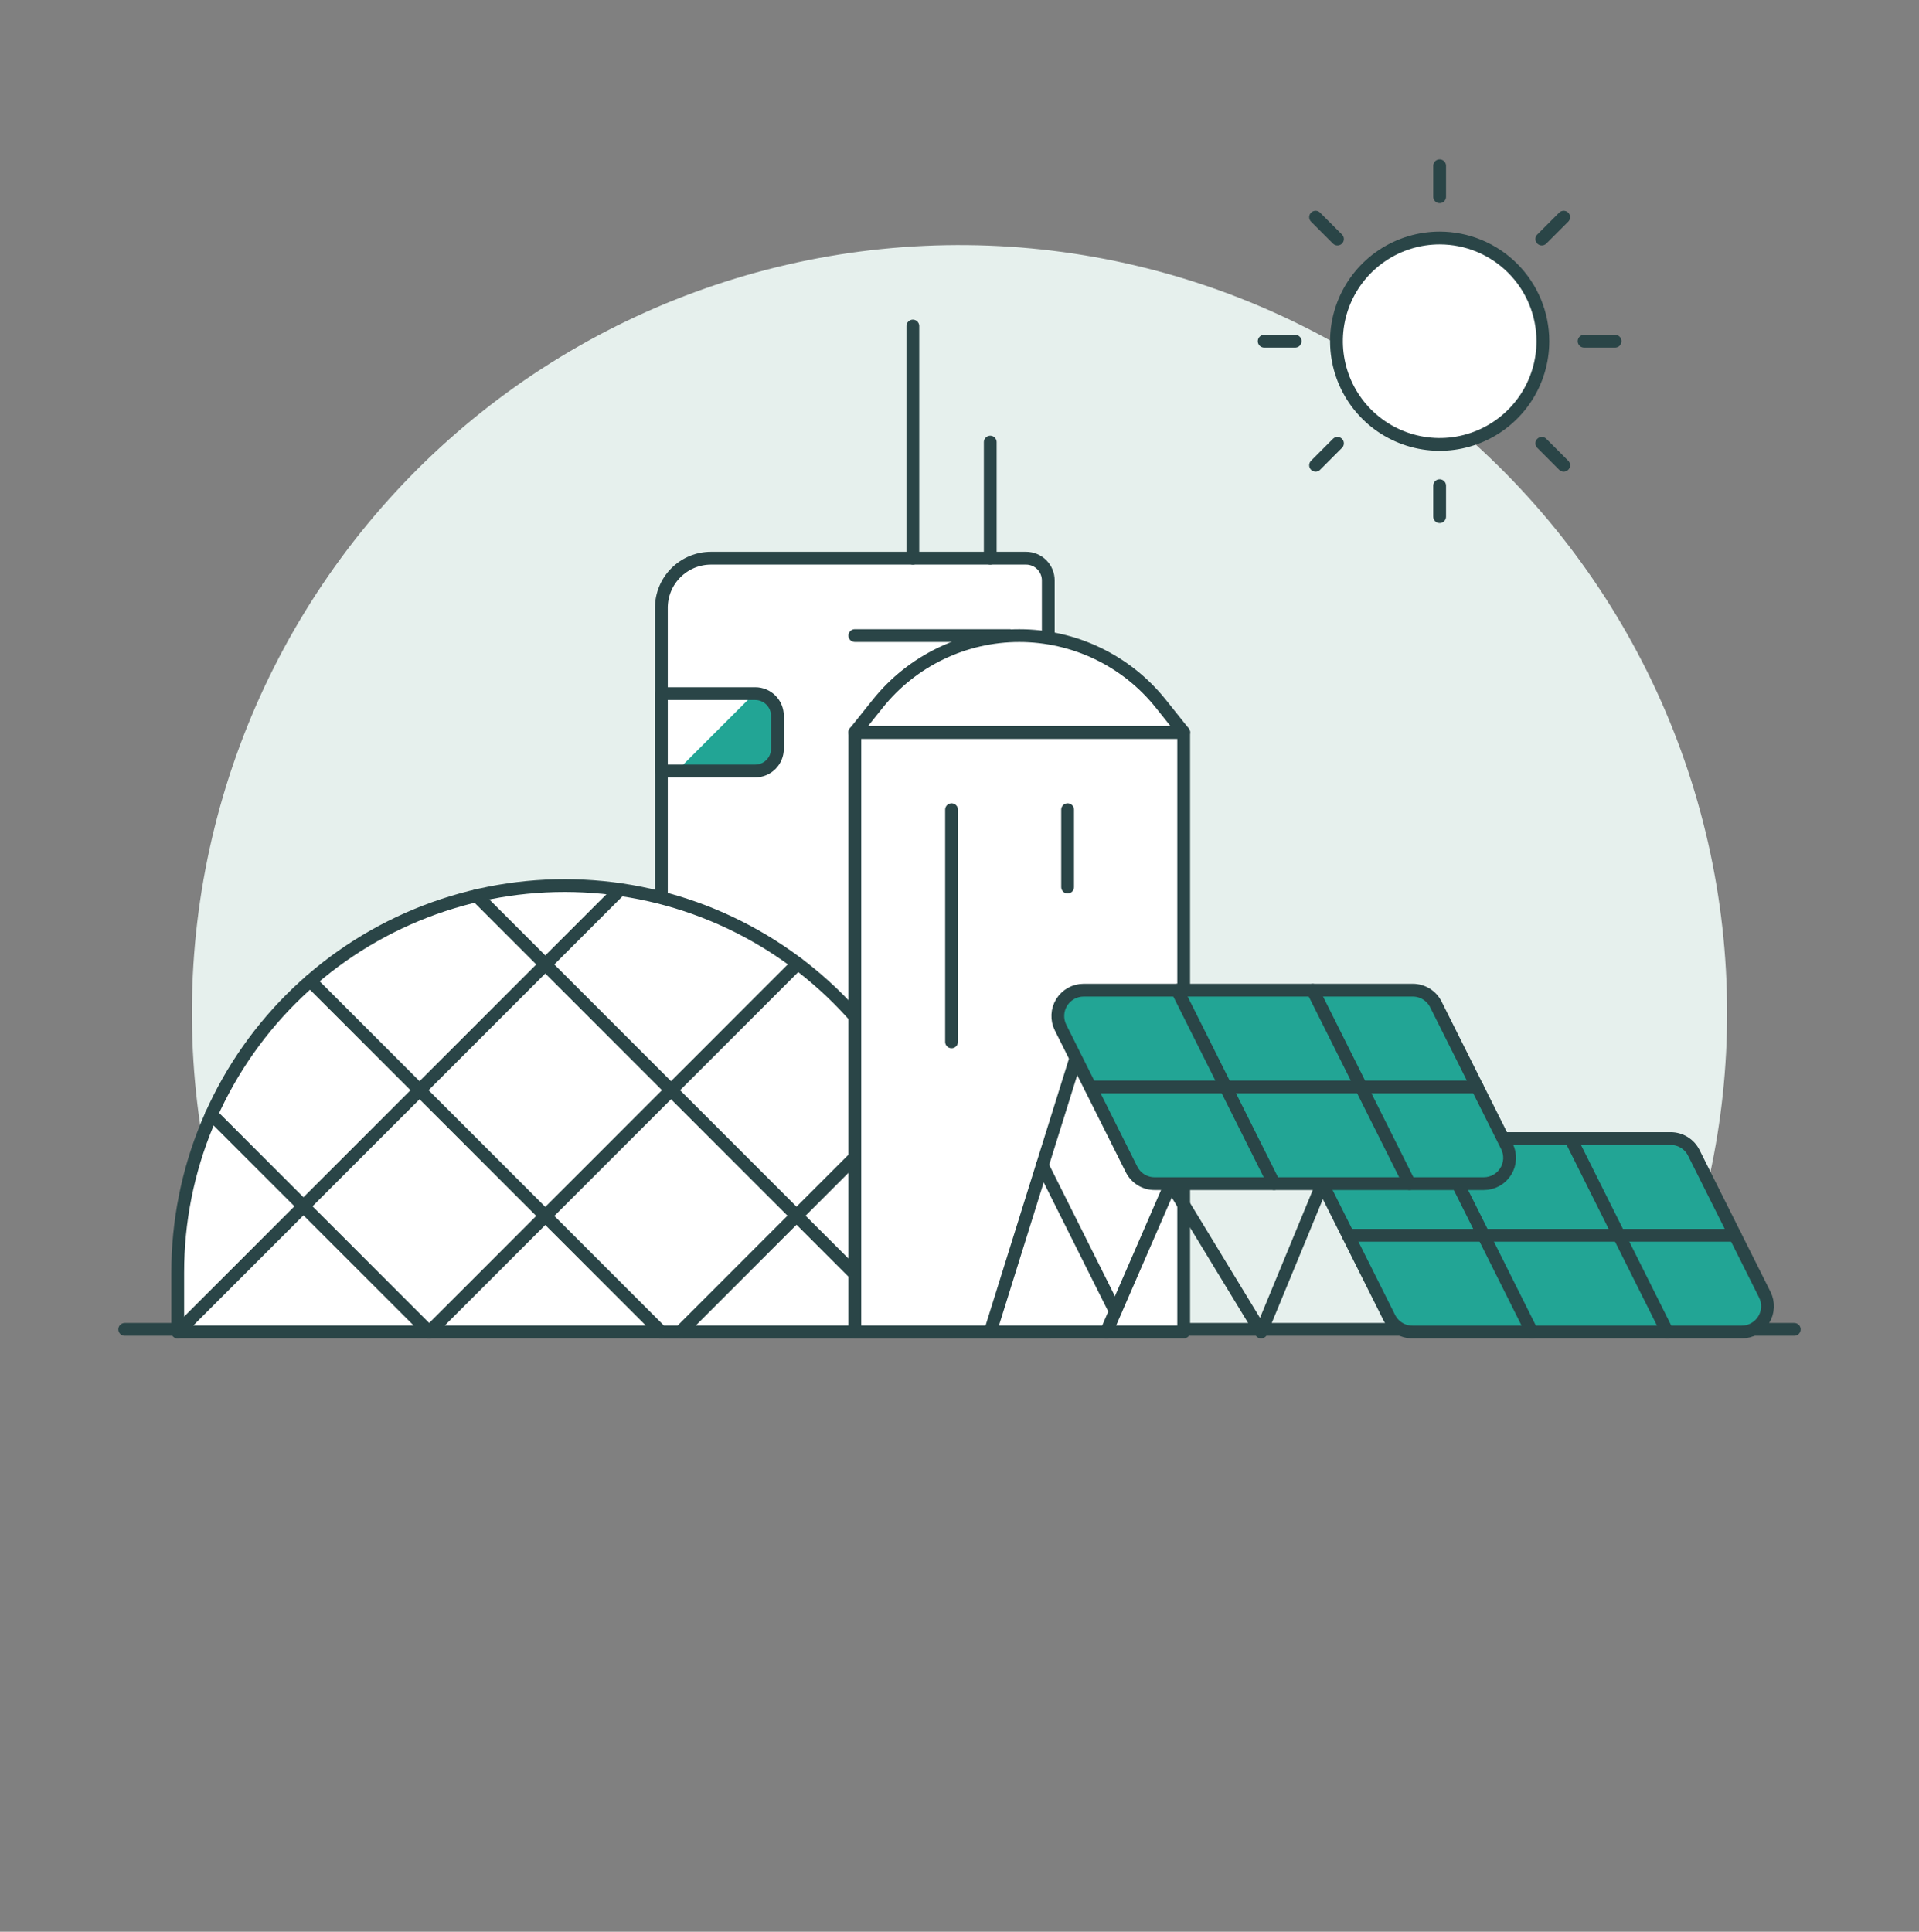 <svg width="150" height="151" viewBox="0 0 150 151" fill="none" xmlns="http://www.w3.org/2000/svg">
<rect x="0" y="0" width="150" height="151" fill="#808080" stroke="none"/>
<path d="M135 79.165C135.001 70.21 132.998 61.369 129.137 53.289C125.276 45.209 119.656 38.096 112.688 32.471C105.721 26.846 97.582 22.852 88.87 20.782C80.158 18.712 71.093 18.619 62.34 20.508C53.587 22.398 45.367 26.223 38.285 31.702C31.202 37.182 25.436 44.177 21.409 52.175C17.382 60.173 15.197 68.972 15.013 77.925C14.829 86.877 16.651 95.758 20.346 103.915H129.654C133.183 96.141 135.006 87.702 135 79.165Z" fill="#E6F0ED"/>
<path d="M16.5 103.914H133.5" stroke="#2A4547" stroke-linecap="round" stroke-linejoin="round"/>
<path d="M9.75 103.914H13.5" stroke="#2A4547" stroke-linecap="round" stroke-linejoin="round"/>
<path d="M136.5 103.914H140.25" stroke="#2A4547" stroke-linecap="round" stroke-linejoin="round"/>
<path d="M51.696 104.122H81.939V45.37C81.939 44.909 81.757 44.468 81.431 44.142C81.106 43.816 80.664 43.633 80.204 43.633H55.575C54.547 43.633 53.56 44.041 52.832 44.769C52.105 45.496 51.696 46.483 51.696 47.512V104.122Z" fill="white"/>
<path d="M51.696 104.122H81.939V45.37C81.939 44.909 81.757 44.468 81.431 44.142C81.106 43.816 80.664 43.633 80.204 43.633H55.575C54.547 43.633 53.56 44.041 52.832 44.769C52.105 45.496 51.696 46.483 51.696 47.512V104.122Z" stroke="#2A4547" stroke-linecap="round" stroke-linejoin="round"/>
<path d="M120.6 26.672C120.6 28.268 120.127 29.828 119.24 31.154C118.354 32.481 117.094 33.515 115.62 34.125C114.146 34.736 112.524 34.896 110.959 34.584C109.394 34.273 107.957 33.505 106.829 32.377C105.7 31.248 104.932 29.811 104.621 28.246C104.31 26.681 104.469 25.059 105.08 23.585C105.69 22.111 106.724 20.851 108.051 19.965C109.378 19.079 110.937 18.605 112.533 18.605C114.672 18.605 116.724 19.455 118.237 20.968C119.75 22.481 120.6 24.533 120.6 26.672Z" fill="white"/>
<path d="M120.6 26.672C120.6 28.268 120.127 29.828 119.24 31.154C118.354 32.481 117.094 33.515 115.62 34.125C114.146 34.736 112.524 34.896 110.959 34.584C109.394 34.273 107.957 33.505 106.829 32.377C105.7 31.248 104.932 29.811 104.621 28.246C104.31 26.681 104.469 25.059 105.08 23.585C105.69 22.111 106.724 20.851 108.051 19.965C109.378 19.079 110.937 18.605 112.533 18.605C114.672 18.605 116.724 19.455 118.237 20.968C119.75 22.481 120.6 24.533 120.6 26.672V26.672Z" stroke="#2A4547" stroke-linecap="round" stroke-linejoin="round"/>
<path d="M112.53 15.379V12.958" stroke="#2A4547" stroke-linecap="round" stroke-linejoin="round"/>
<path d="M120.516 18.686L122.227 16.975" stroke="#2A4547" stroke-linecap="round" stroke-linejoin="round"/>
<path d="M123.823 26.672H126.244" stroke="#2A4547" stroke-linecap="round" stroke-linejoin="round"/>
<path d="M120.516 34.656L122.227 36.368" stroke="#2A4547" stroke-linecap="round" stroke-linejoin="round"/>
<path d="M112.53 37.966V40.385" stroke="#2A4547" stroke-linecap="round" stroke-linejoin="round"/>
<path d="M104.544 34.656L102.834 36.368" stroke="#2A4547" stroke-linecap="round" stroke-linejoin="round"/>
<path d="M101.237 26.672H98.817" stroke="#2A4547" stroke-linecap="round" stroke-linejoin="round"/>
<path d="M104.544 18.686L102.834 16.975" stroke="#2A4547" stroke-linecap="round" stroke-linejoin="round"/>
<path d="M44.135 69.224C40.163 69.224 36.23 70.006 32.561 71.526C28.891 73.046 25.557 75.274 22.749 78.082C19.941 80.891 17.713 84.225 16.193 87.894C14.674 91.564 13.891 95.496 13.892 99.468V104.118H74.379V99.468C74.379 91.447 71.193 83.754 65.521 78.082C59.849 72.41 52.156 69.224 44.135 69.224Z" fill="white"/>
<path d="M44.135 69.224C40.163 69.224 36.23 70.006 32.561 71.526C28.891 73.046 25.557 75.274 22.749 78.082C19.941 80.891 17.713 84.225 16.193 87.894C14.674 91.564 13.891 95.496 13.892 99.468V104.118H74.379V99.468C74.379 91.447 71.193 83.754 65.521 78.082C59.849 72.41 52.156 69.224 44.135 69.224V69.224Z" stroke="#2A4547" stroke-linecap="round" stroke-linejoin="round"/>
<path d="M78.915 49.682H66.817" stroke="#2A4547" stroke-linecap="round" stroke-linejoin="round"/>
<path d="M16.527 87.1L33.549 104.122" stroke="#2A4547" stroke-linecap="round" stroke-linejoin="round"/>
<path d="M24.252 76.678L51.696 104.122" stroke="#2A4547" stroke-linecap="round" stroke-linejoin="round"/>
<path d="M37.245 70.013L71.354 104.121" stroke="#2A4547" stroke-linecap="round" stroke-linejoin="round"/>
<path d="M48.479 69.533L13.892 104.122" stroke="#2A4547" stroke-linecap="round" stroke-linejoin="round"/>
<path d="M62.349 75.321L33.549 104.121" stroke="#2A4547" stroke-linecap="round" stroke-linejoin="round"/>
<path d="M53.169 104.122L71.259 86.03" stroke="#2A4547" stroke-linecap="round" stroke-linejoin="round"/>
<path d="M77.403 43.633V34.56" stroke="#2A4547" stroke-linecap="round" stroke-linejoin="round"/>
<path d="M71.353 43.633V25.487" stroke="#2A4547" stroke-linecap="round" stroke-linejoin="round"/>
<path d="M59.033 60.267H51.696V54.218H59.033C59.493 54.218 59.935 54.401 60.26 54.727C60.586 55.053 60.768 55.494 60.768 55.955V58.53C60.769 58.758 60.724 58.984 60.637 59.195C60.55 59.406 60.422 59.597 60.261 59.758C60.099 59.92 59.908 60.048 59.697 60.135C59.487 60.222 59.261 60.267 59.033 60.267Z" fill="#22A595"/>
<path d="M58.752 54.218H51.702V60.267H52.902L58.943 54.227C58.879 54.22 58.816 54.217 58.752 54.218Z" fill="white"/>
<path d="M59.033 60.267H51.696V54.218H59.033C59.493 54.218 59.935 54.401 60.26 54.727C60.586 55.053 60.768 55.494 60.768 55.955V58.53C60.769 58.758 60.724 58.984 60.637 59.195C60.55 59.406 60.422 59.597 60.261 59.758C60.099 59.92 59.908 60.048 59.697 60.135C59.487 60.222 59.261 60.267 59.033 60.267Z" stroke="#2A4547" stroke-linecap="round" stroke-linejoin="round"/>
<path d="M66.817 57.243H92.524V104.063H66.817V57.243Z" fill="white"/>
<path d="M66.817 57.243H92.524V104.121H66.817V57.243Z" stroke="#2A4547" stroke-linecap="round" stroke-linejoin="round"/>
<path d="M92.524 57.248H66.817L68.617 54.998C69.944 53.34 71.627 52.002 73.54 51.082C75.454 50.162 77.55 49.685 79.674 49.685C81.797 49.685 83.892 50.163 85.806 51.082C87.719 52.002 89.401 53.34 90.727 54.998L92.524 57.248Z" fill="white" stroke="#2A4547" stroke-linecap="round" stroke-linejoin="round"/>
<path d="M104.86 88.999H130.596C130.969 89 131.336 89.104 131.653 89.301C131.971 89.498 132.228 89.779 132.396 90.114L137.946 101.203C138.099 101.51 138.171 101.852 138.156 102.195C138.141 102.538 138.038 102.871 137.858 103.163C137.678 103.456 137.426 103.697 137.126 103.865C136.826 104.033 136.489 104.121 136.146 104.122H110.4C110.026 104.121 109.659 104.017 109.341 103.819C109.023 103.622 108.767 103.341 108.6 103.006L103.05 91.918C102.896 91.61 102.823 91.268 102.839 90.924C102.855 90.58 102.958 90.246 103.14 89.953C103.321 89.66 103.575 89.419 103.876 89.252C104.177 89.085 104.516 88.998 104.86 88.999Z" fill="#22A595"/>
<path d="M104.86 88.999H130.596C130.969 89 131.336 89.104 131.653 89.301C131.971 89.498 132.228 89.779 132.396 90.114L137.946 101.203C138.099 101.51 138.171 101.852 138.156 102.195C138.141 102.538 138.038 102.871 137.858 103.163C137.678 103.456 137.426 103.697 137.126 103.865C136.826 104.033 136.489 104.121 136.146 104.122H110.4C110.026 104.121 109.659 104.017 109.341 103.819C109.023 103.622 108.767 103.341 108.6 103.006L103.05 91.918C102.896 91.61 102.823 91.268 102.839 90.924C102.855 90.58 102.958 90.246 103.14 89.953C103.321 89.66 103.575 89.419 103.876 89.252C104.177 89.085 104.516 88.998 104.86 88.999V88.999Z" stroke="#2A4547" stroke-linecap="round" stroke-linejoin="round"/>
<path d="M84.095 82.709L77.403 104.121" stroke="#2A4547" stroke-linecap="round" stroke-linejoin="round"/>
<path d="M103.361 92.523L98.574 104.121L91.517 92.523L86.477 104.121" stroke="#2A4547" stroke-linecap="round" stroke-linejoin="round"/>
<path d="M81.474 91.093L87.18 102.503" stroke="#2A4547" stroke-linecap="round" stroke-linejoin="round"/>
<path d="M135.622 96.56H105.378" stroke="#2A4547" stroke-linecap="round" stroke-linejoin="round"/>
<path d="M122.769 88.999L130.329 104.122" stroke="#2A4547" stroke-linecap="round" stroke-linejoin="round"/>
<path d="M112.184 88.999L119.744 104.122" stroke="#2A4547" stroke-linecap="round" stroke-linejoin="round"/>
<path d="M74.379 63.292V81.439" stroke="#2A4547" stroke-linecap="round" stroke-linejoin="round"/>
<path d="M83.451 63.292V69.341" stroke="#2A4547" stroke-linecap="round" stroke-linejoin="round"/>
<path d="M84.702 77.4H110.437C110.811 77.401 111.177 77.505 111.495 77.702C111.813 77.899 112.07 78.18 112.237 78.515L117.787 89.604C117.941 89.912 118.013 90.253 117.998 90.596C117.982 90.939 117.88 91.272 117.7 91.565C117.519 91.857 117.267 92.099 116.968 92.266C116.668 92.434 116.331 92.523 115.987 92.523H90.247C89.873 92.523 89.507 92.418 89.189 92.221C88.871 92.024 88.615 91.743 88.447 91.409L82.897 80.319C82.744 80.012 82.671 79.67 82.687 79.327C82.702 78.983 82.805 78.65 82.986 78.357C83.167 78.065 83.419 77.823 83.72 77.656C84.02 77.488 84.358 77.4 84.702 77.4Z" fill="#22A595"/>
<path d="M115.464 84.962H85.221" stroke="#2A4547" stroke-linecap="round" stroke-linejoin="round"/>
<path d="M102.61 77.4L110.172 92.523" stroke="#2A4547" stroke-linecap="round" stroke-linejoin="round"/>
<path d="M92.025 77.4L99.587 92.523" stroke="#2A4547" stroke-linecap="round" stroke-linejoin="round"/>
<path d="M84.702 77.4H110.437C110.811 77.401 111.177 77.505 111.495 77.702C111.813 77.899 112.07 78.18 112.237 78.515L117.787 89.604C117.941 89.912 118.013 90.253 117.998 90.596C117.982 90.939 117.88 91.272 117.7 91.565C117.519 91.857 117.267 92.099 116.968 92.266C116.668 92.434 116.331 92.523 115.987 92.523H90.247C89.873 92.523 89.507 92.418 89.189 92.221C88.871 92.024 88.615 91.743 88.447 91.409L82.897 80.319C82.744 80.012 82.671 79.67 82.687 79.327C82.702 78.983 82.805 78.65 82.986 78.357C83.167 78.065 83.419 77.823 83.72 77.656C84.02 77.488 84.358 77.4 84.702 77.4V77.4Z" stroke="#2A4547"/>
</svg>
